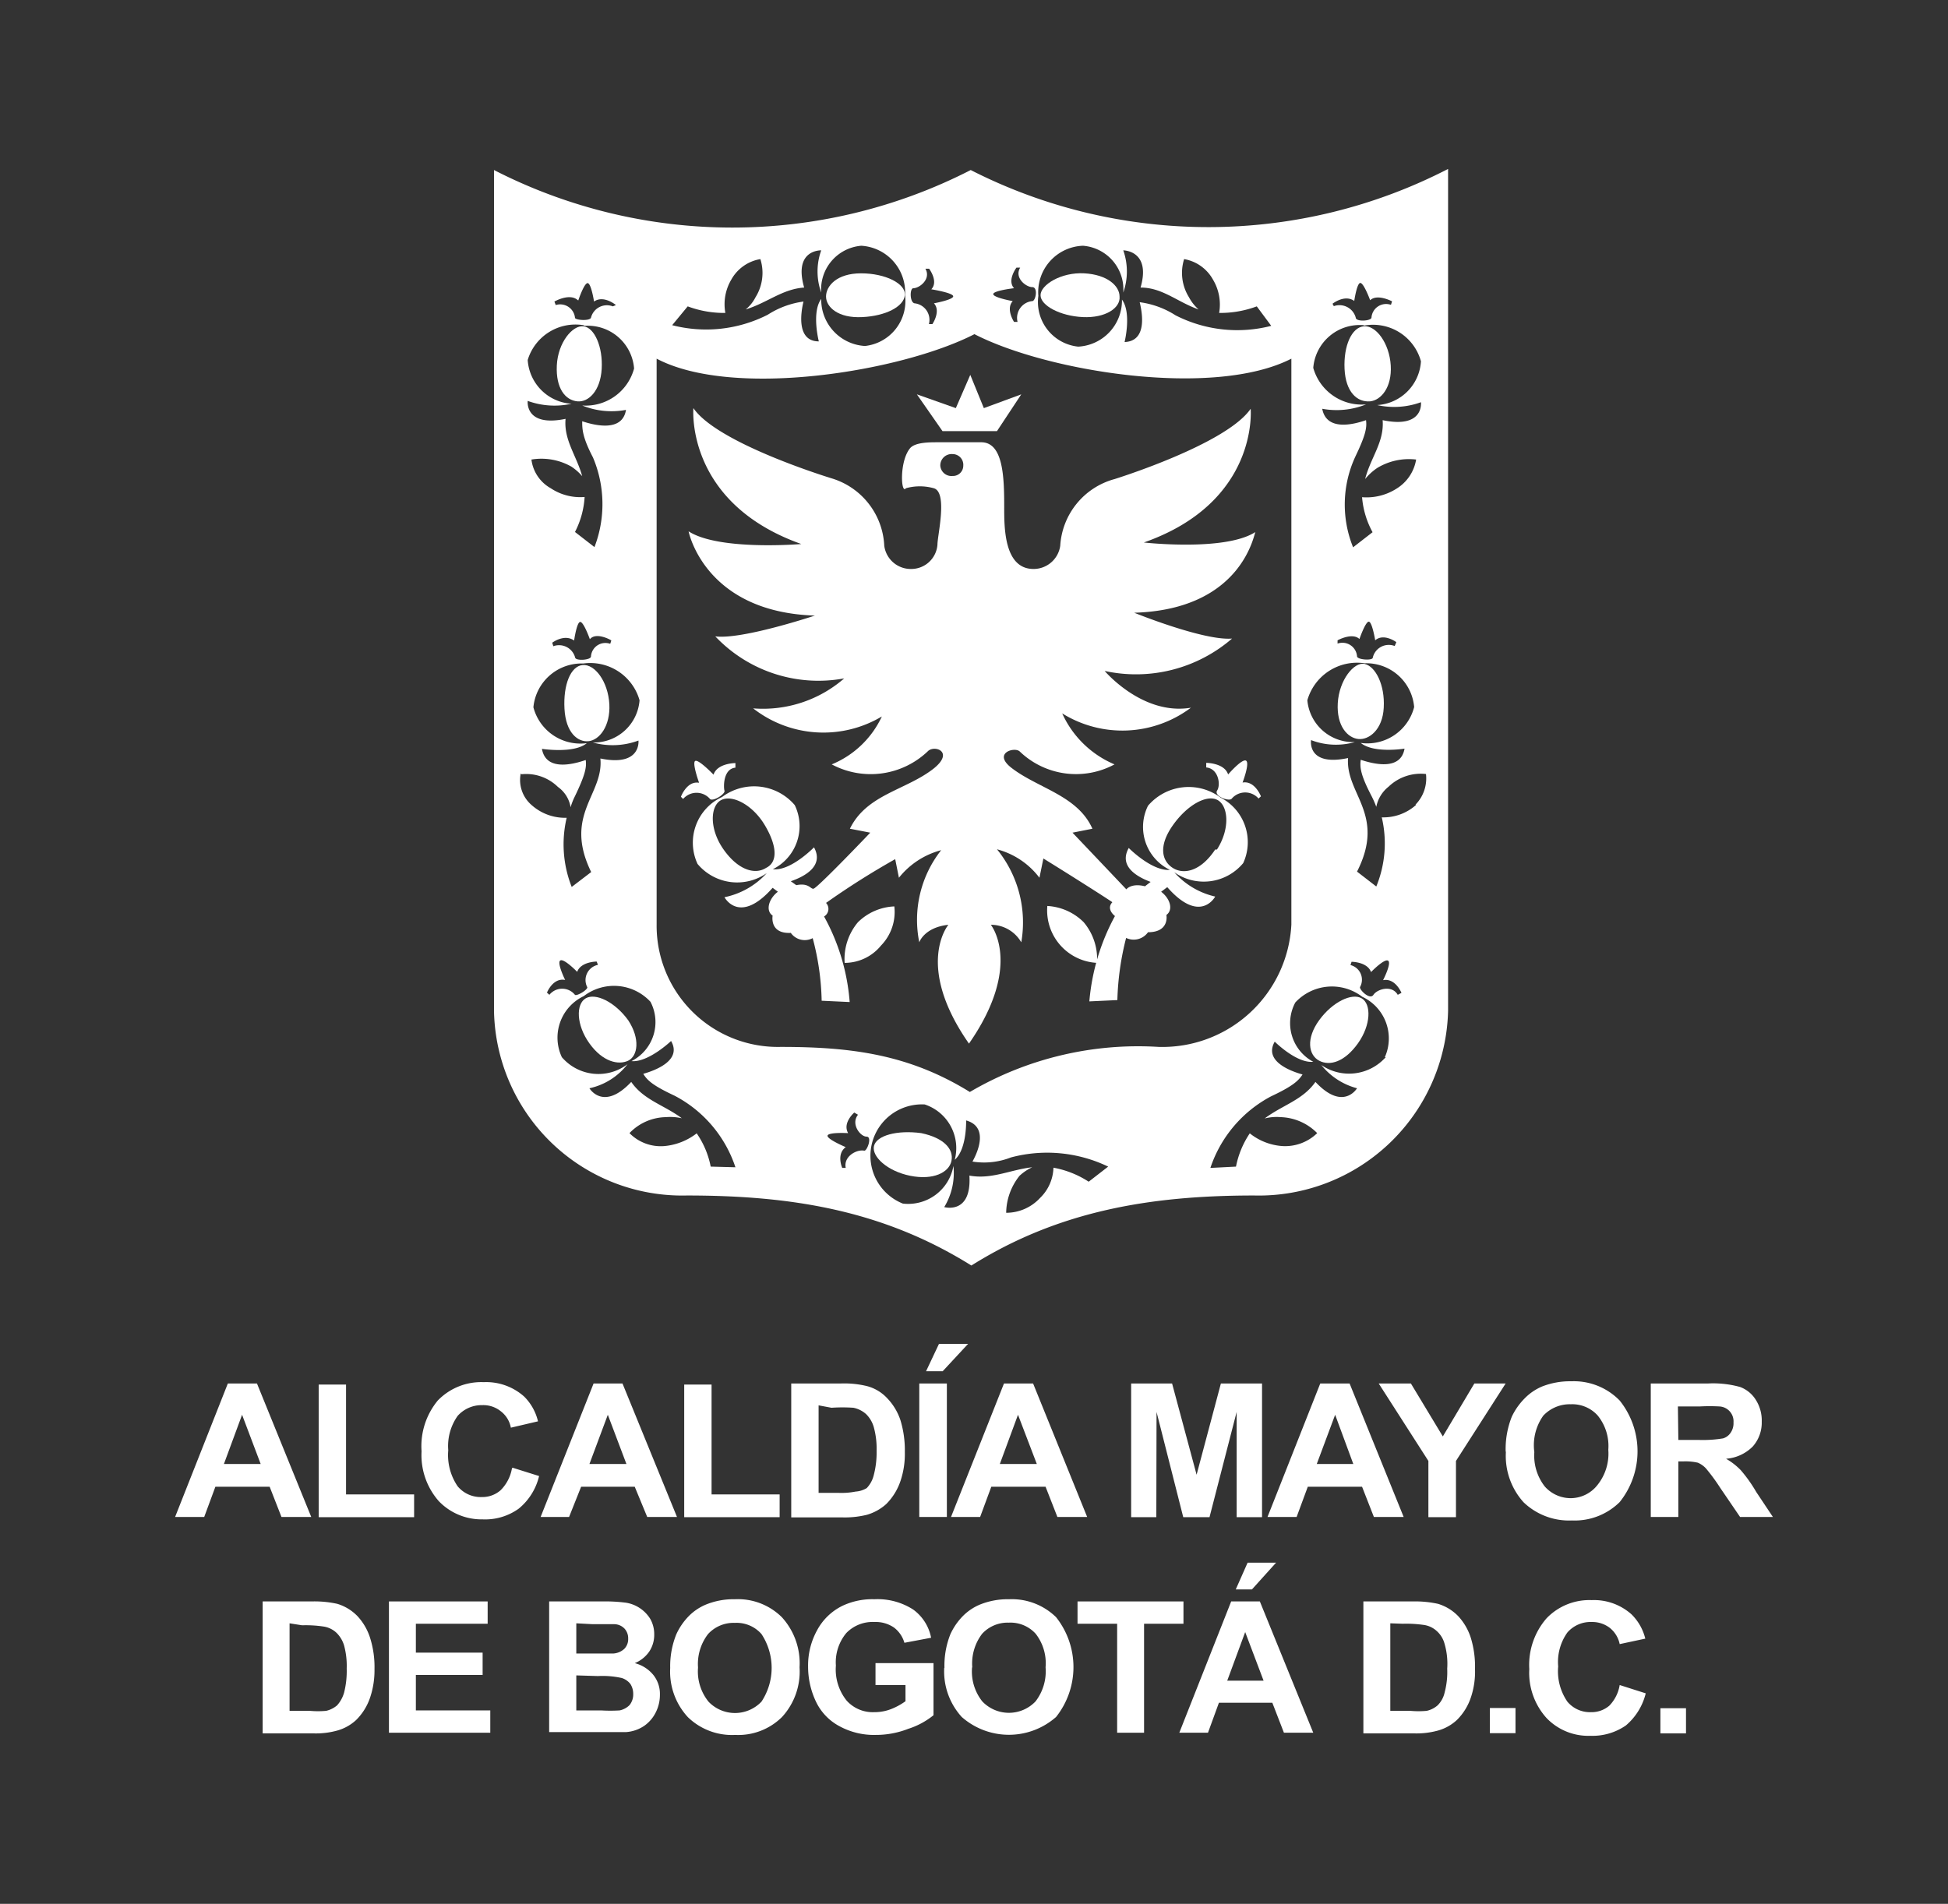 <svg xmlns="http://www.w3.org/2000/svg" viewBox="0 0 89 87"><rect x="0" y="0" width="89" height="87" fill="#333333" stroke="none"/><defs><style>.cls-1{fill:#fff;}</style></defs><title>LogoClasicoAlcaldiaBogota</title><g id="TEXTOS"><path class="cls-1" d="M14.22,69.32H12.86l-.54-1.38H9.84l-.51,1.38H8l2.41-6.1h1.33ZM11.91,66.9l-.85-2.25-.83,2.25Z"/><polygon class="cls-1" points="14.56 69.33 14.56 63.27 15.81 63.27 15.81 68.29 18.92 68.29 18.92 69.33 14.56 69.33"/><path class="cls-1" d="M23.42,67.07l1.21.38a2.74,2.74,0,0,1-.93,1.49,2.63,2.63,0,0,1-1.65.49,2.71,2.71,0,0,1-2-.83,3.18,3.18,0,0,1-.79-2.28A3.28,3.28,0,0,1,20,64a2.76,2.76,0,0,1,2.1-.84,2.6,2.6,0,0,1,1.85.66,2.36,2.36,0,0,1,.63,1.13l-1.24.29a1.22,1.22,0,0,0-.46-.75,1.27,1.27,0,0,0-.84-.28,1.47,1.47,0,0,0-1.13.49,2.38,2.38,0,0,0-.43,1.57,2.53,2.53,0,0,0,.43,1.65,1.37,1.37,0,0,0,1.1.49,1.26,1.26,0,0,0,.86-.31,1.86,1.86,0,0,0,.52-1"/><path class="cls-1" d="M30.93,69.32H29.57L29,67.94H26.55L26,69.32H24.7l2.42-6.1h1.32ZM28.62,66.9l-.85-2.25-.84,2.25Z"/><polygon class="cls-1" points="31.26 69.33 31.26 63.27 32.51 63.27 32.51 68.29 35.62 68.29 35.62 69.33 31.26 69.33"/><path class="cls-1" d="M36.15,63.22h2.28a4.39,4.39,0,0,1,1.18.12,1.93,1.93,0,0,1,.93.56,2.65,2.65,0,0,1,.6,1,4.7,4.7,0,0,1,.2,1.45,3.87,3.87,0,0,1-.19,1.3,2.71,2.71,0,0,1-.66,1.08,2.25,2.25,0,0,1-.88.49,4.17,4.17,0,0,1-1.11.12H36.15Zm1.25,1v4h.94a3.32,3.32,0,0,0,.75-.06A1.11,1.11,0,0,0,39.6,68a1.3,1.3,0,0,0,.32-.59,4.06,4.06,0,0,0,.13-1.11,3.7,3.7,0,0,0-.13-1.09,1.36,1.36,0,0,0-.35-.59,1.23,1.23,0,0,0-.58-.29,7.28,7.28,0,0,0-1,0Z"/><path class="cls-1" d="M42.31,62.66l.59-1.25h1.33l-1.16,1.25Zm-.31.56h1.26v6.1H42Z"/><path class="cls-1" d="M49.67,69.32H48.31l-.54-1.38H45.29l-.51,1.38H43.45l2.42-6.1H47.2Zm-2.3-2.42-.86-2.25-.83,2.25Z"/><polygon class="cls-1" points="51.68 69.33 51.68 63.22 53.55 63.22 54.67 67.39 55.78 63.22 57.66 63.22 57.66 69.33 56.5 69.33 56.5 64.52 55.26 69.33 54.06 69.33 52.84 64.52 52.83 69.33 51.68 69.33"/><path class="cls-1" d="M64.13,69.32H62.77l-.54-1.38H59.75l-.51,1.38H57.91l2.41-6.1h1.34Zm-2.3-2.42L61,64.65l-.84,2.25Z"/><polygon class="cls-1" points="65.26 69.33 65.26 66.76 62.99 63.22 64.46 63.22 65.92 65.64 67.36 63.22 68.79 63.22 66.52 66.76 66.52 69.33 65.26 69.33"/><path class="cls-1" d="M68.79,66.31a4,4,0,0,1,.28-1.57,3,3,0,0,1,.58-.83,2.44,2.44,0,0,1,.8-.55,3.48,3.48,0,0,1,1.34-.24A2.92,2.92,0,0,1,74,64a3.71,3.71,0,0,1,0,4.64,2.92,2.92,0,0,1-2.18.84,3,3,0,0,1-2.21-.83,3.16,3.16,0,0,1-.81-2.29m1.3,0a2.29,2.29,0,0,0,.48,1.57,1.58,1.58,0,0,0,1.24.53A1.56,1.56,0,0,0,73,67.84a2.29,2.29,0,0,0,.48-1.59A2.21,2.21,0,0,0,73,64.69a1.56,1.56,0,0,0-1.23-.52,1.66,1.66,0,0,0-1.26.52A2.33,2.33,0,0,0,70.09,66.27Z"/><path class="cls-1" d="M75.42,69.32v-6.1h2.63a4.6,4.6,0,0,1,1.45.16,1.43,1.43,0,0,1,.72.59,1.75,1.75,0,0,1,.27,1,1.64,1.64,0,0,1-.41,1.13,1.92,1.92,0,0,1-1.22.56,3,3,0,0,1,.67.52,6.47,6.47,0,0,1,.71,1L81,69.32H79.5L78.6,68a8.8,8.8,0,0,0-.66-.9,1.09,1.09,0,0,0-.37-.26,2.55,2.55,0,0,0-.64-.06h-.25v2.54Zm1.26-3.52h.92a5.64,5.64,0,0,0,1.12-.07.63.63,0,0,0,.35-.26A.76.76,0,0,0,79.2,65a.68.68,0,0,0-.64-.73,8.21,8.21,0,0,0-.9,0h-1Z"/><rect class="cls-1" x="68.07" y="78.05" width="1.17" height="1.15"/><path class="cls-1" d="M12,73.18h2.25a4.81,4.81,0,0,1,1.16.11,2.14,2.14,0,0,1,.92.56,2.62,2.62,0,0,1,.58,1,4.41,4.41,0,0,1,.2,1.42,3.91,3.91,0,0,1-.19,1.27,2.61,2.61,0,0,1-.65,1.06,2.1,2.1,0,0,1-.86.48,3.65,3.65,0,0,1-1.09.13H12Zm1.23,1v4h.93a4.14,4.14,0,0,0,.74,0,1.18,1.18,0,0,0,.5-.25,1.47,1.47,0,0,0,.32-.58,4,4,0,0,0,.12-1.1,3.58,3.58,0,0,0-.12-1.06,1.36,1.36,0,0,0-.35-.58,1.1,1.1,0,0,0-.57-.28,5.47,5.47,0,0,0-1-.06Z"/><polygon class="cls-1" points="17.77 79.18 17.77 73.18 22.28 73.18 22.28 74.2 19 74.2 19 75.52 22.05 75.52 22.05 76.54 19 76.54 19 78.16 22.4 78.16 22.4 79.18 17.77 79.18"/><path class="cls-1" d="M25.09,73.18h2.44a7.23,7.23,0,0,1,1.08.06,1.6,1.6,0,0,1,1.1.74,1.41,1.41,0,0,1,.18.71,1.38,1.38,0,0,1-.22.77A1.48,1.48,0,0,1,29,76a1.61,1.61,0,0,1,.85.54,1.39,1.39,0,0,1,.3.91,1.77,1.77,0,0,1-.19.8,1.63,1.63,0,0,1-.52.61,1.68,1.68,0,0,1-.83.29c-.21,0-.7,0-1.48,0H25.09Zm1.24,1v1.38h.8c.48,0,.77,0,.89,0a.82.82,0,0,0,.5-.21.63.63,0,0,0,.18-.47.65.65,0,0,0-.16-.45.66.66,0,0,0-.46-.21c-.12,0-.47,0-1,0Zm0,2.38v1.6h1.13a7.11,7.11,0,0,0,.85,0,.9.9,0,0,0,.45-.24.77.77,0,0,0,.17-.51.83.83,0,0,0-.13-.46.81.81,0,0,0-.39-.27,4.06,4.06,0,0,0-1.09-.09Z"/><path class="cls-1" d="M30.62,76.22a3.89,3.89,0,0,1,.28-1.54,2.92,2.92,0,0,1,.57-.83,2.39,2.39,0,0,1,.79-.53,3.33,3.33,0,0,1,1.31-.24,2.85,2.85,0,0,1,2.15.82,3.12,3.12,0,0,1,.81,2.29,3.07,3.07,0,0,1-.8,2.27,2.84,2.84,0,0,1-2.14.82,2.89,2.89,0,0,1-2.16-.81,3.06,3.06,0,0,1-.81-2.25m1.27,0a2.2,2.2,0,0,0,.48,1.54,1.67,1.67,0,0,0,2.42,0,2.8,2.8,0,0,0,0-3.09,1.51,1.51,0,0,0-1.21-.51,1.58,1.58,0,0,0-1.23.51A2.24,2.24,0,0,0,31.89,76.18Z"/><path class="cls-1" d="M40,77V76h2.65v2.38A3.52,3.52,0,0,1,41.5,79a4.06,4.06,0,0,1-1.49.28,3.29,3.29,0,0,1-1.66-.4,2.47,2.47,0,0,1-1.07-1.12,3.72,3.72,0,0,1-.36-1.6,3.32,3.32,0,0,1,.41-1.66,2.62,2.62,0,0,1,1.16-1.12,3.19,3.19,0,0,1,1.46-.3,3,3,0,0,1,1.77.47,2.07,2.07,0,0,1,.82,1.29l-1.22.23a1.33,1.33,0,0,0-.48-.7,1.48,1.48,0,0,0-.89-.25,1.67,1.67,0,0,0-1.28.5,2.09,2.09,0,0,0-.48,1.49,2.27,2.27,0,0,0,.49,1.6,1.6,1.6,0,0,0,1.26.53,2.09,2.09,0,0,0,.77-.14,2.92,2.92,0,0,0,.66-.36V77Z"/><path class="cls-1" d="M43.15,76.22a3.9,3.9,0,0,1,.27-1.54,2.92,2.92,0,0,1,.57-.83,2.39,2.39,0,0,1,.79-.53,3.38,3.38,0,0,1,1.32-.24,2.89,2.89,0,0,1,2.15.82,3.67,3.67,0,0,1,0,4.56,3.26,3.26,0,0,1-4.31,0,3.09,3.09,0,0,1-.8-2.25m1.27,0a2.2,2.2,0,0,0,.47,1.54,1.68,1.68,0,0,0,2.43,0,2.25,2.25,0,0,0,.46-1.56,2.19,2.19,0,0,0-.45-1.53,1.55,1.55,0,0,0-1.23-.51,1.58,1.58,0,0,0-1.22.51A2.24,2.24,0,0,0,44.42,76.18Z"/><polygon class="cls-1" points="51.04 79.18 51.04 74.2 49.23 74.2 49.23 73.18 54.07 73.18 54.07 74.2 52.27 74.2 52.27 79.18 51.04 79.18"/><path class="cls-1" d="M60,79.18H58.66l-.53-1.37H55.69l-.5,1.37H53.88l2.37-6h1.31ZM57.73,76.8l-.84-2.22-.82,2.22Zm-1.27-4.17L57,71.41h1.3L57.2,72.63Z"/><path class="cls-1" d="M62.29,73.18h2.25a4.87,4.87,0,0,1,1.16.11,2.14,2.14,0,0,1,.92.56,2.62,2.62,0,0,1,.58,1,4.48,4.48,0,0,1,.19,1.42,3.67,3.67,0,0,1-.18,1.27,2.61,2.61,0,0,1-.65,1.06,2.1,2.1,0,0,1-.86.48,3.69,3.69,0,0,1-1.09.13H62.29Zm1.23,1v4h.92a4.06,4.06,0,0,0,.74,0,1.12,1.12,0,0,0,.5-.25,1.18,1.18,0,0,0,.32-.58,3.67,3.67,0,0,0,.12-1.1A3.27,3.27,0,0,0,66,75.12a1.19,1.19,0,0,0-.35-.58,1.1,1.1,0,0,0-.56-.28,5.56,5.56,0,0,0-1-.06Z"/><path class="cls-1" d="M74,77l1.19.38a2.79,2.79,0,0,1-.91,1.47,2.68,2.68,0,0,1-1.62.47,2.64,2.64,0,0,1-2-.81,3.08,3.08,0,0,1-.79-2.24,3.24,3.24,0,0,1,.79-2.32,2.71,2.71,0,0,1,2.06-.83,2.57,2.57,0,0,1,1.82.65,2.34,2.34,0,0,1,.63,1.11L74,75.13a1.28,1.28,0,0,0-.45-.74,1.31,1.31,0,0,0-.83-.27,1.4,1.4,0,0,0-1.11.48,2.32,2.32,0,0,0-.42,1.55,2.45,2.45,0,0,0,.42,1.61,1.34,1.34,0,0,0,1.08.48,1.24,1.24,0,0,0,.84-.3A1.76,1.76,0,0,0,74,77"/><rect class="cls-1" x="75.86" y="78.06" width="1.17" height="1.15"/><path class="cls-1" d="M32.43,36.5c.11.16.72-.21.67-.37s-.06-1,.5-1.05v-.21s-.83,0-1,.53c0,0-.66-.69-.83-.63s.17,1,.17,1c-.56-.1-.83.64-.83.64l.1.1A.81.81,0,0,1,32.43,36.5Z"/><path class="cls-1" d="M39.2,42.14A2.61,2.61,0,0,0,38.59,44a2.14,2.14,0,0,0,1.66-.79,2.2,2.2,0,0,0,.61-1.79A2.52,2.52,0,0,0,39.2,42.14Z"/><path class="cls-1" d="M56.77,35.76s.34-.89.16-1-.82.63-.82.63c-.17-.53-1-.53-1-.53v.21c.56.05.67.79.5,1.05s.56.53.67.37a.81.81,0,0,1,1.22,0l.11-.1S57.33,35.66,56.77,35.76Z"/><path class="cls-1" d="M49.51,42.14a2.55,2.55,0,0,0-1.66-.74A2.4,2.4,0,0,0,50.12,44,2.61,2.61,0,0,0,49.51,42.14Z"/><path class="cls-1" d="M55.77,36.45a2.44,2.44,0,0,0-3.32.37,2.18,2.18,0,0,0,1,2.93c-.82.07-1.88-1-1.88-1-.47.84.38,1.32,1,1.55l-.26.2c-.63-.16-.85.14-.85.14S50,39.1,49,38.05l.91-.18c-.67-1.51-2.46-1.84-3.67-2.76-.92-.69.11-1,.35-.77a3.71,3.71,0,0,0,4.33.59,4.57,4.57,0,0,1-2.39-2.33,5.21,5.21,0,0,0,5.88-.26c-2.21.37-3.94-1.68-3.94-1.68a6.71,6.71,0,0,0,5.82-1.48C55,29.29,51.82,28,51.82,28c5-.15,5.48-3.69,5.54-3.69-1.39.9-5.1.48-5.1.48,5.27-1.85,4.88-6.11,4.88-6.11-1.12,1.63-6.21,3.21-6.21,3.21a3.37,3.37,0,0,0-2.49,3.05A1.23,1.23,0,0,1,47.22,26c-1.36,0-1.34-1.93-1.34-2.85,0-1.37-.05-2.94-1.05-2.94h-2c-.36,0-1,0-1.24.26-.51.59-.43,2.15-.2,1.84a2.38,2.38,0,0,1,1.27,0c.65.18.17,2.15.17,2.58A1.2,1.2,0,0,1,41.62,26a1.22,1.22,0,0,1-1.22-1.06A3.38,3.38,0,0,0,38,21.86s-5.21-1.58-6.32-3.21c0,0-.39,4.32,4.93,6.21,0,0-3.76.32-5.15-.58,0,0,.72,3.69,5.77,3.85,0,0-3.33,1.11-4.55.95A6.49,6.49,0,0,0,38.57,31a5.65,5.65,0,0,1-4.16,1.37,5.21,5.21,0,0,0,5.88.37A4.35,4.35,0,0,1,38,34.93a3.78,3.78,0,0,0,4.38-.59c.29-.32,1.24,0,.29.77-1.26,1-3.07,1.18-3.84,2.76l.93.18c-1,1.05-2.45,2.53-2.59,2.56s-.21-.28-.79-.16l-.25-.18c.67-.23,1.52-.71,1.06-1.55,0,0-1.07,1.1-1.88,1a2.2,2.2,0,0,0,1-2.93,2.44,2.44,0,0,0-3.32-.37,2.3,2.3,0,0,0-1.12,3.06,2.36,2.36,0,0,0,3.16.42A3.57,3.57,0,0,1,33.1,41s.68,1.29,2.2-.43l.24.18c-.41.31-.58.86-.24,1.09,0,0-.16.84.83.79a.78.78,0,0,0,1,.24,11.86,11.86,0,0,1,.41,2.86l1.28.06a9.6,9.6,0,0,0-1.17-3.91.4.4,0,0,0,.09-.62,36.31,36.31,0,0,1,3.16-2l.17.85a3.66,3.66,0,0,1,1.93-1.26,5.15,5.15,0,0,0-1,4.21s.22-.68,1.33-.8c0,0-1.56,1.85.94,5.43,2.49-3.58,1-5.43,1-5.43a1.6,1.6,0,0,1,1.39.8,5.29,5.29,0,0,0-1.11-4.25,3.57,3.57,0,0,1,1.94,1.3l.18-.88c1.33.82,3.18,2,3.15,2-.21.22-.08.47.12.63a9.91,9.91,0,0,0-1.17,3.9l1.28-.06a12.69,12.69,0,0,1,.4-2.84.8.8,0,0,0,1-.26c1,0,.84-.79.84-.79.32-.23.18-.74-.24-1.06l.28-.21c1.51,1.72,2.19.43,2.19.43a3.55,3.55,0,0,1-1.87-1.11,2.34,2.34,0,0,0,3.15-.42A2.29,2.29,0,0,0,55.77,36.45ZM35,39.66c-.5.32-1.27.11-1.94-.84s-.61-2-.11-2.26,1.44.21,2,1.16S35.54,39.4,35,39.66Zm8.52-17.91a.51.51,0,0,1-.56-.47.52.52,0,0,1,.56-.53.49.49,0,0,1,.49.53A.47.47,0,0,1,43.56,21.75Zm12,17.07c-.66,1-1.44,1.16-1.94.84s-.66-1,0-1.94,1.56-1.43,2.05-1.16S56.21,37.87,55.6,38.82Z"/><polygon class="cls-1" points="45.55 19.7 46.66 18.02 44.95 18.65 44.33 17.13 43.67 18.65 41.89 18.02 43.06 19.7 45.55 19.7"/><path class="cls-1" d="M27.84,32.18c-.06-1.05-.67-1.84-1.22-1.79s-.89.9-.83,2,.61,1.53,1.1,1.48S27.89,33.19,27.84,32.18Z"/><path class="cls-1" d="M62.21,45.62c-.44-.26-1.33.16-1.94,1s-.49,1.59,0,1.85,1.17.05,1.77-.79S62.66,45.88,62.21,45.62Z"/><path class="cls-1" d="M51.15,13.55c0-.48-.55-1-1.61-1.06s-2,.53-2,1,.89.95,1.93,1S51.2,14.07,51.15,13.55Z"/><path class="cls-1" d="M28.7,46.62c-.61-.84-1.49-1.26-1.94-1s-.44,1.21.17,2.06,1.33,1,1.77.79S29.26,47.47,28.7,46.62Z"/><path class="cls-1" d="M42.09,51.78c-1.11-.15-2.05.11-2.16.59s.61,1.15,1.66,1.36,1.77-.15,1.88-.68S43.14,52,42.09,51.78Z"/><path class="cls-1" d="M44.35,7.77a23.87,23.87,0,0,1-21.78,0V46.19a8.6,8.6,0,0,0,8.81,8.44c4.72,0,8.92.65,13,3.2,4-2.51,8.21-3.2,12.92-3.2a8.65,8.65,0,0,0,8.86-8.44V7.72A23.9,23.9,0,0,1,44.35,7.77Zm17.52,6s.12-.84.28-.84.45.79.45.79c.32-.31,1,.05,1,.05l-.05.16a.67.67,0,0,0-.89.58c0,.16-.72.21-.72,0a.77.77,0,0,0-1-.52l-.06-.11S61.43,13.44,61.87,13.75Zm.44,1.11a2.27,2.27,0,0,1,2.61,1.63,2.13,2.13,0,0,1-2,2,3.57,3.57,0,0,0,2-.13s.16,1.22-1.75.82c.08,1-.55,1.71-.8,2.69a2.54,2.54,0,0,1,.56-.51A2.79,2.79,0,0,1,64.7,21a1.93,1.93,0,0,1-.88,1.32,2.55,2.55,0,0,1-1.59.4,4,4,0,0,0,.48,1.6l-.89.69a5.21,5.21,0,0,1,.11-4.16c.45-.94.53-1.3.48-1.65-.6.21-1.81.5-2-.52a3.6,3.6,0,0,0,2-.2A2.3,2.3,0,0,1,60,16.81,2.13,2.13,0,0,1,62.31,14.86Zm1.48,14.48-.07.16a.75.75,0,0,0-1,.53c0,.15-.72.1-.72-.06a.67.67,0,0,0-.89-.58l0-.15s.67-.37,1-.06c0,0,.29-.84.44-.79s.28.85.28.85C63.22,28.92,63.79,29.34,63.79,29.34ZM49.48,11.23a2,2,0,0,1,1.84,2.14,2.91,2.91,0,0,0,0-1.93s1.28,0,.79,1.7c1,0,1.68.66,2.65,1a2,2,0,0,1-.44-.56,2.1,2.1,0,0,1-.22-1.74,1.87,1.87,0,0,1,1.32.94,2.22,2.22,0,0,1,.28,1.52,4.78,4.78,0,0,0,1.72-.3l.66.89a6.2,6.2,0,0,1-4.37-.48,4,4,0,0,0-1.64-.6c.14.57.32,1.78-.69,1.82,0,0,.33-1.33-.12-1.94a2.11,2.11,0,0,1-2,2.15,2.05,2.05,0,0,1-1.82-2.32A2.12,2.12,0,0,1,49.48,11.23Zm-3.15,1.94c-.33-.36.11-.94.11-.94l.17,0c-.28.47.27.89.55.89s.16.64,0,.64a.77.77,0,0,0-.67.95h-.16s-.39-.59-.06-.95c0,0-.89-.16-.89-.32S46.33,13.17,46.33,13.17Zm-4.6,0c.28,0,.82-.42.55-.89l.17,0s.44.58.1.94c0,0,1,.16,1,.32s-.88.32-.88.32c.33.36-.07.95-.07.95h-.16a.76.76,0,0,0-.66-.95C41.56,13.81,41.56,13.17,41.73,13.17ZM31.42,14a4.75,4.75,0,0,0,1.72.3,2.21,2.21,0,0,1,.27-1.52,1.87,1.87,0,0,1,1.33-.94,2.1,2.1,0,0,1-.22,1.74,1.74,1.74,0,0,1-.45.56c1-.31,1.67-.93,2.67-1-.5-1.75.78-1.7.78-1.7a2.85,2.85,0,0,0,0,1.93,2,2,0,0,1,1.83-2.14,2.13,2.13,0,0,1,2,2.26,2.07,2.07,0,0,1-1.83,2.32,2.12,2.12,0,0,1-2-2.15c-.45.61-.11,1.94-.11,1.94-1,0-.84-1.25-.7-1.82a4,4,0,0,0-1.63.6,6.2,6.2,0,0,1-4.37.48Zm-5-.27s.28-.84.44-.79.28.84.28.84c.44-.31,1,.16,1,.16L28,14a.75.75,0,0,0-1,.52c-.06.16-.73.11-.73,0a.68.68,0,0,0-.88-.58l-.06-.16S26,13.39,26.38,13.7Zm.28,1.16a2.12,2.12,0,0,1,2.27,1.95,2.29,2.29,0,0,1-2.37,1.69,3.56,3.56,0,0,0,2,.2c-.16,1-1.37.73-2,.52,0,.35,0,.71.49,1.65A5.47,5.47,0,0,1,27.16,25l-.89-.69a4,4,0,0,0,.44-1.6,2.43,2.43,0,0,1-1.55-.4A1.75,1.75,0,0,1,24.28,21a2.77,2.77,0,0,1,1.82.32,2.42,2.42,0,0,1,.5.44c-.26-.94-.85-1.66-.76-2.62-1.88.39-1.73-.82-1.73-.82a3.58,3.58,0,0,0,2,.13,2.14,2.14,0,0,1-2-2A2.28,2.28,0,0,1,26.66,14.86Zm1.23,14.38-.05.15A.66.66,0,0,0,27,30c0,.16-.66.21-.72.06a.76.76,0,0,0-1-.53l-.05-.16s.55-.42,1-.1c0,0,.12-.85.28-.85s.44.79.44.79C27.23,28.87,27.89,29.24,27.89,29.24Zm-4.1,6.11a2.07,2.07,0,0,1,1.66.58,1.42,1.42,0,0,1,.58.93,2.85,2.85,0,0,1,.2-.51c.45-.94.54-1.3.49-1.65-.61.21-1.82.51-2-.51,0,0,1.46.23,2.05-.26a2.22,2.22,0,0,1-2.44-1.64,2.21,2.21,0,0,1,2.28-2A2.34,2.34,0,0,1,29.22,32a2.09,2.09,0,0,1-2.13,1.93,3.38,3.38,0,0,0,2.08-.09s.14,1.21-1.74.82c.16,1.65-1.7,2.57-.42,5.19l-.89.68a5.29,5.29,0,0,1-.23-3.16,2.29,2.29,0,0,1-1.6-.58A1.51,1.51,0,0,1,23.79,35.35ZM25.1,45.46l-.11-.1s.27-.69.83-.58c0,0-.39-.79-.22-.89s.77.52.77.52c.17-.47.89-.47.89-.47l.06.15a.71.71,0,0,0-.5,1c.11.1-.5.47-.56.36A.75.75,0,0,0,25.1,45.46Zm7.37,7.85a4,4,0,0,0-.64-1.52,2.82,2.82,0,0,1-1.46.58,2,2,0,0,1-1.61-.59,2.35,2.35,0,0,1,1.66-.73,2.44,2.44,0,0,1,.73.05c-.8-.6-1.74-.83-2.31-1.66-1.28,1.36-1.91.29-1.91.29a3,3,0,0,0,1.74-1.1,2.2,2.2,0,0,1-3-.32,2.1,2.1,0,0,1,1-2.79,2.27,2.27,0,0,1,3.05.26,2,2,0,0,1-.87,2.71c.77.07,1.81-.92,1.81-.92.5.87-.67,1.33-1.27,1.5.19.32.49.56,1.43,1a5.71,5.71,0,0,1,2.78,3.27Zm7-.73c-.33-.06-.94.26-.83.79h-.16s-.28-.63.16-.95c0,0-.88-.37-.83-.53s.94-.11.94-.11c-.27-.47.28-.94.28-.94l.17.1c-.34.43.11,1,.39,1S39.6,52.63,39.48,52.58ZM49.74,54a4.38,4.38,0,0,0-1.61-.64,2,2,0,0,1-.61,1.38,2.1,2.1,0,0,1-1.55.68,2.76,2.76,0,0,1,.61-1.69,2.27,2.27,0,0,1,.58-.39c-1,.11-1.86.57-2.87.38.11,1.8-1.15,1.44-1.15,1.44a3,3,0,0,0,.42-1.88A2.1,2.1,0,0,1,41.25,55a2.35,2.35,0,0,1,1-4.53A2.1,2.1,0,0,1,43.62,53c.56-.49.52-1.8.52-1.8,1,.28.58,1.36.29,1.88a3.37,3.37,0,0,0,1.76-.19,6.43,6.43,0,0,1,4.44.42Zm-5.43-4.1c-2.78-1.72-5.42-2.06-8.64-2.06A5.54,5.54,0,0,1,30,42.25l0-25.86c3.49,1.84,11.17.6,14.52-1.12C47.88,17,55.47,18.2,59,16.39l0,25.86a5.9,5.9,0,0,1-6.07,5.59A15.18,15.18,0,0,0,44.31,49.9Zm19-1.59a2.24,2.24,0,0,1-2.94.36A3.1,3.1,0,0,0,62,49.73s-.63,1.07-1.9-.29c-.58.83-1.51,1.06-2.32,1.67a2.23,2.23,0,0,1,.74-.06,2.45,2.45,0,0,1,1.66.73,2.1,2.1,0,0,1-1.61.59,2.67,2.67,0,0,1-1.47-.58,4.14,4.14,0,0,0-.63,1.52l-1.17.06a5.76,5.76,0,0,1,2.77-3.27c1-.47,1.25-.71,1.44-1-.61-.17-1.77-.63-1.27-1.5,0,0,1,1,1.76.92a2,2,0,0,1-.82-2.71,2.28,2.28,0,0,1,3.06-.26A2.1,2.1,0,0,1,63.27,48.31Zm.55-2.85c-.27-.47-.94-.26-1.11,0s-.67-.26-.61-.36a.69.69,0,0,0-.44-1l.05-.15s.72,0,.89.47c0,0,.61-.63.78-.52s-.23.89-.23.89c.56-.11.84.58.84.58Zm.85-8.69a2.23,2.23,0,0,1-1.58.58,5.19,5.19,0,0,1-.25,3.16L62,39.83c1.33-2.62-.53-3.54-.41-5.19-1.89.4-1.69-.82-1.69-.82a3.16,3.16,0,0,0,2,.09A2.1,2.1,0,0,1,59.73,32a2.36,2.36,0,0,1,2.62-1.69,2.19,2.19,0,0,1,2.26,2,2.21,2.21,0,0,1-2.44,1.64c.6.49,2,.26,2,.26-.17,1-1.37.72-2,.51-.05.35,0,.71.49,1.65a4.46,4.46,0,0,1,.22.5,1.55,1.55,0,0,1,.56-.92,2.12,2.12,0,0,1,1.71-.58A1.71,1.71,0,0,1,64.67,36.77Z"/><path class="cls-1" d="M26.38,18.34c.5.05,1.05-.47,1.11-1.48s-.33-1.89-.83-1.95-1.17.74-1.22,1.79S25.83,18.29,26.38,18.34Z"/><path class="cls-1" d="M62.6,18.34c.49-.05,1-.63.94-1.64s-.67-1.84-1.23-1.79-.93.9-.88,1.95S62,18.39,62.6,18.34Z"/><path class="cls-1" d="M39.4,14.49c1.05-.05,1.89-.47,1.94-1s-.89-1-2-1-1.6.58-1.6,1.06S38.29,14.55,39.4,14.49Z"/><path class="cls-1" d="M63.22,32.34c.06-1.05-.38-1.89-.87-2s-1.17.74-1.23,1.79.45,1.59.94,1.64S63.17,33.34,63.22,32.34Z"/></g></svg>